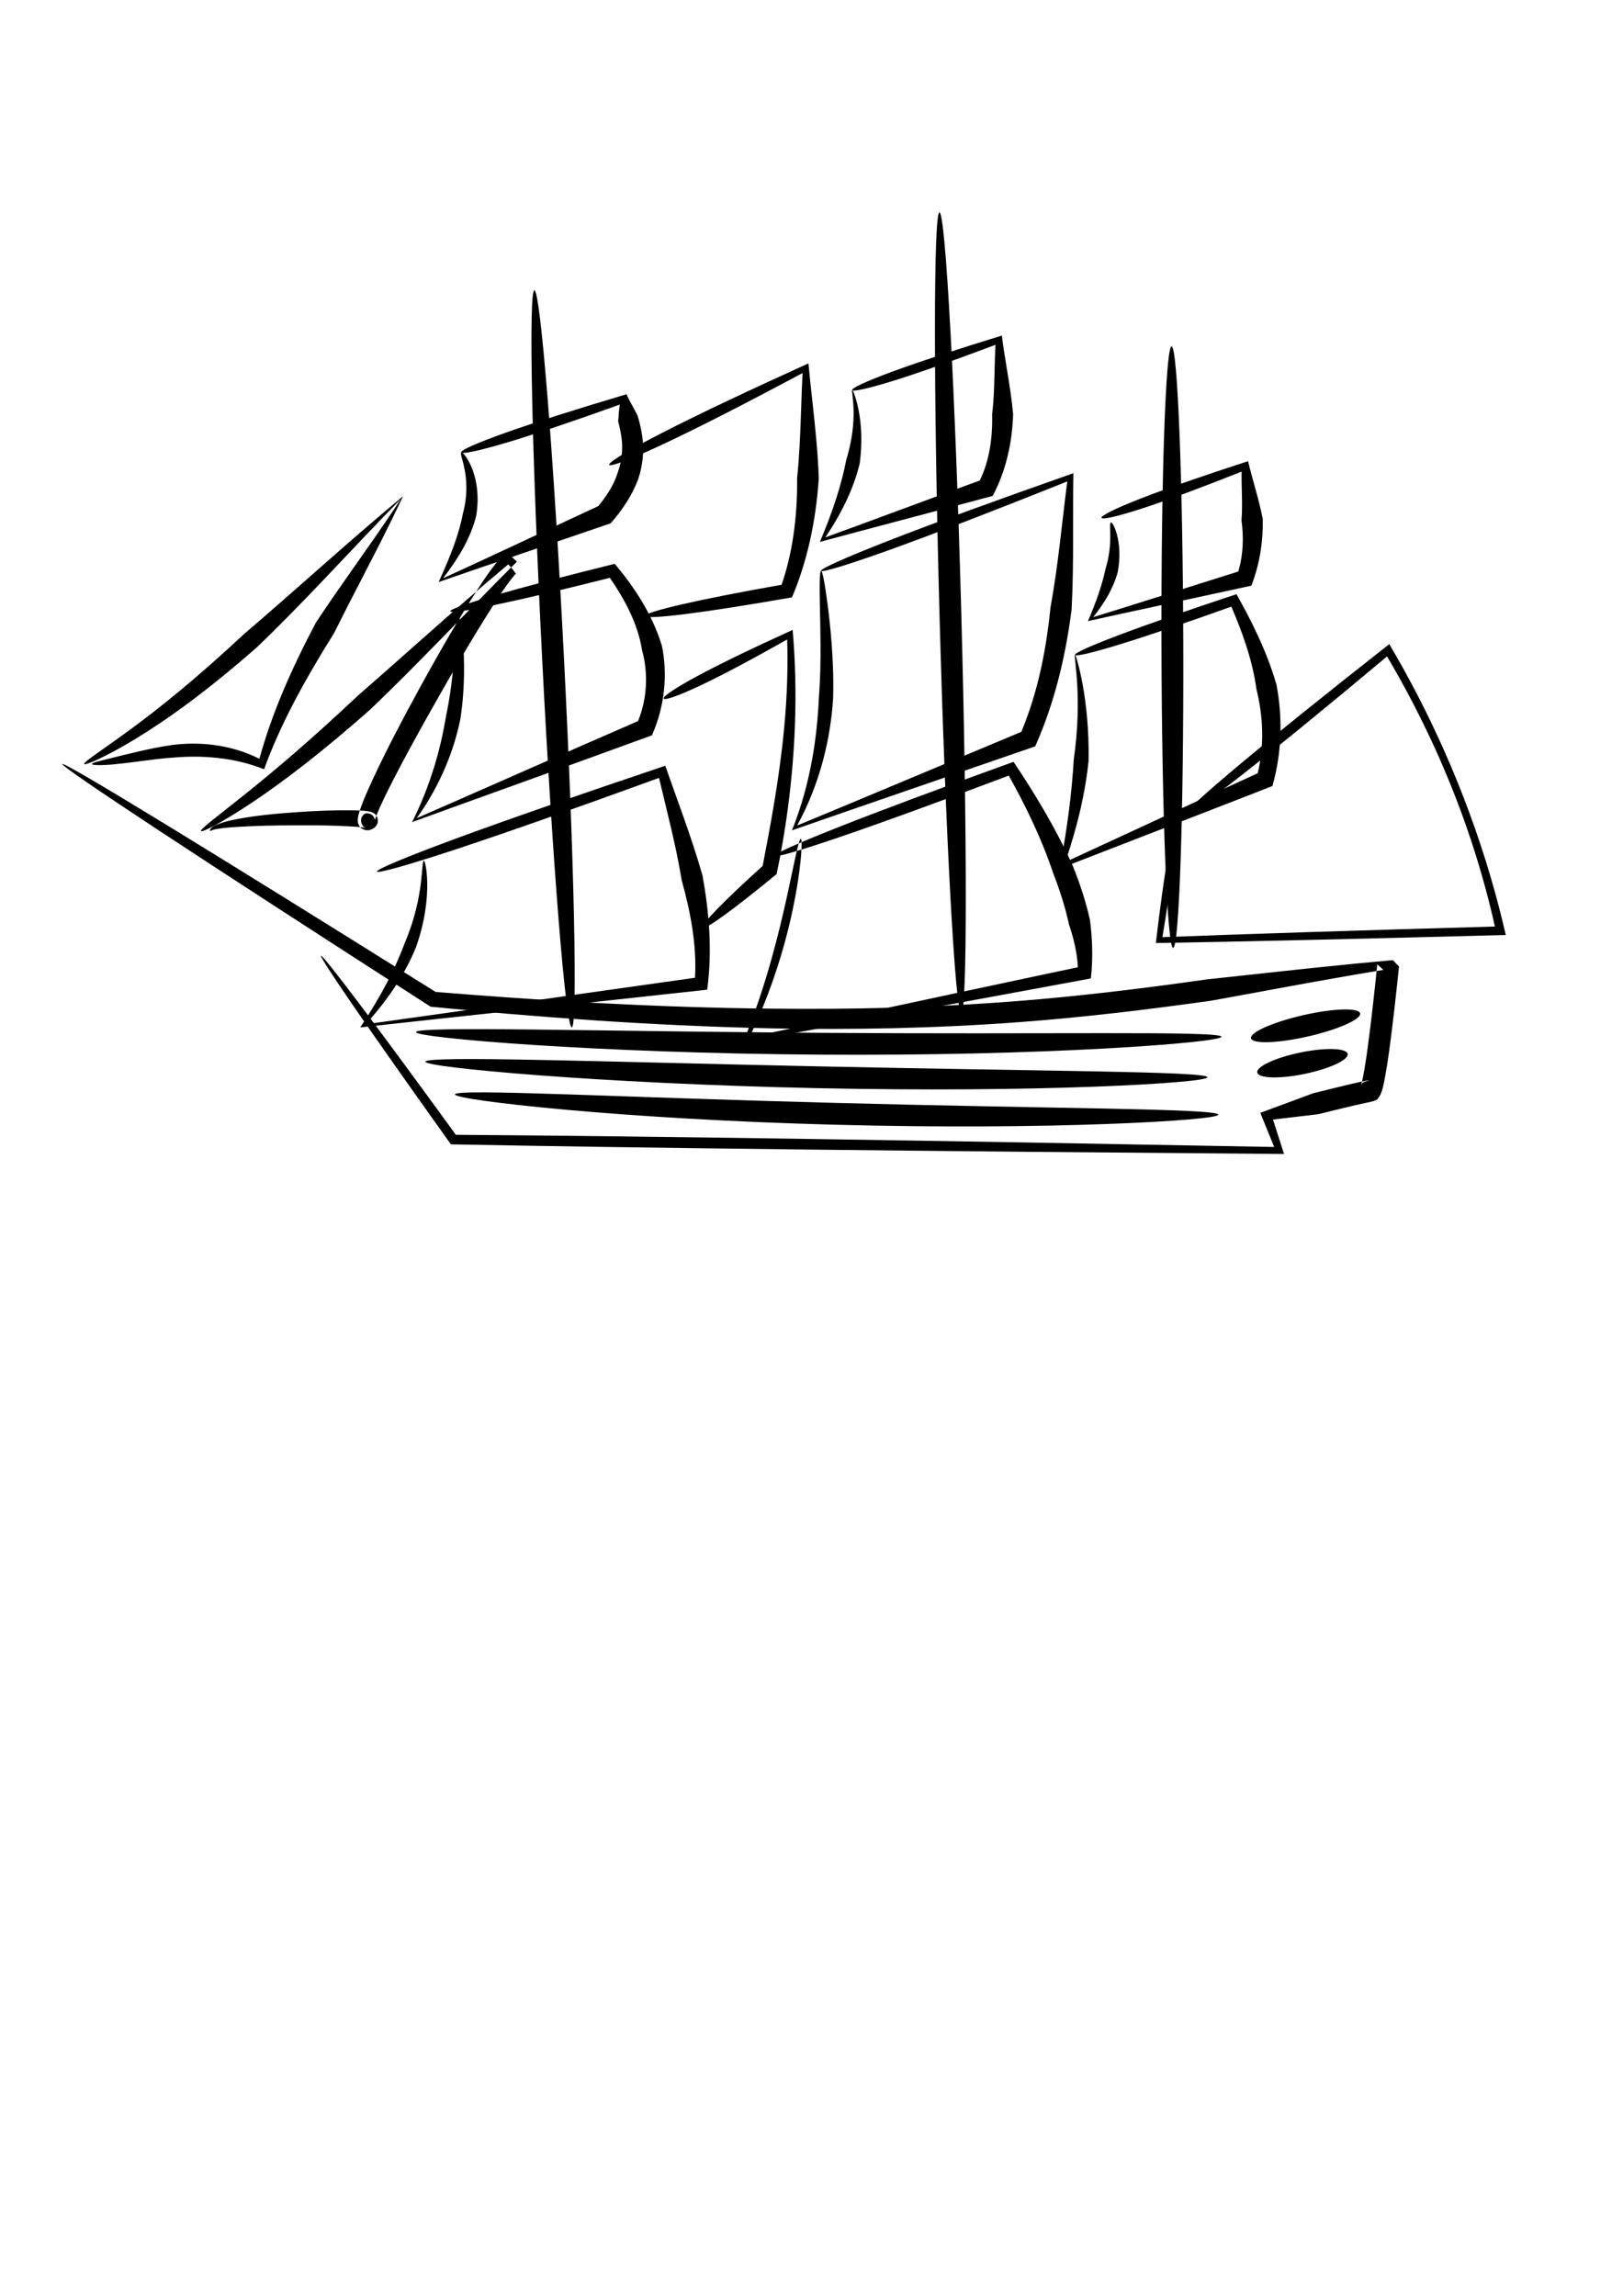 <?xml version="1.0" encoding="UTF-8" standalone="no"?>
<!-- Created with Inkscape (http://www.inkscape.org/) -->

<svg
   xmlns:dc="http://purl.org/dc/elements/1.1/"
   xmlns:cc="http://creativecommons.org/ns#"
   xmlns:rdf="http://www.w3.org/1999/02/22-rdf-syntax-ns#"
   xmlns:svg="http://www.w3.org/2000/svg"
   xmlns="http://www.w3.org/2000/svg"
   xmlns:sodipodi="http://sodipodi.sourceforge.net/DTD/sodipodi-0.dtd"
   xmlns:inkscape="http://www.inkscape.org/namespaces/inkscape"
   width="744.094"
   height="1052.362"
   id="svg2"
   version="1.1"
   inkscape:version="0.48.5 r10040"
   sodipodi:docname="man-o-war.svg">
  <defs
     id="defs4">
    <inkscape:path-effect
       effect="skeletal"
       id="path-effect3110"
       is_visible="true"
       pattern="M 0,5 C 0,2.24 2.24,0 5,0 7.76,0 10,2.24 10,5 10,7.76 7.76,10 5,10 2.24,10 0,7.76 0,5 z"
       copytype="single_stretched"
       prop_scale="1"
       scale_y_rel="false"
       spacing="0"
       normal_offset="0"
       tang_offset="0"
       prop_units="false"
       vertical_pattern="false"
       fuse_tolerance="0" />
    <inkscape:path-effect
       effect="skeletal"
       id="path-effect3106"
       is_visible="true"
       pattern="M 0,5 C 0,2.24 2.24,0 5,0 7.76,0 10,2.24 10,5 10,7.76 7.76,10 5,10 2.24,10 0,7.76 0,5 z"
       copytype="single_stretched"
       prop_scale="1"
       scale_y_rel="false"
       spacing="0"
       normal_offset="0"
       tang_offset="0"
       prop_units="false"
       vertical_pattern="false"
       fuse_tolerance="0" />
    <inkscape:path-effect
       effect="skeletal"
       id="path-effect3102"
       is_visible="true"
       pattern="M 0,5 C 0,2.24 2.24,0 5,0 7.76,0 10,2.24 10,5 10,7.76 7.76,10 5,10 2.24,10 0,7.76 0,5 z"
       copytype="single_stretched"
       prop_scale="1"
       scale_y_rel="false"
       spacing="0"
       normal_offset="0"
       tang_offset="0"
       prop_units="false"
       vertical_pattern="false"
       fuse_tolerance="0" />
    <inkscape:path-effect
       effect="skeletal"
       id="path-effect3098"
       is_visible="true"
       pattern="M 0,5 C 0,2.24 2.24,0 5,0 7.76,0 10,2.24 10,5 10,7.76 7.76,10 5,10 2.24,10 0,7.76 0,5 z"
       copytype="single_stretched"
       prop_scale="1"
       scale_y_rel="false"
       spacing="0"
       normal_offset="0"
       tang_offset="0"
       prop_units="false"
       vertical_pattern="false"
       fuse_tolerance="0" />
    <inkscape:path-effect
       effect="skeletal"
       id="path-effect3094"
       is_visible="true"
       pattern="M 0,5 C 0,2.24 2.24,0 5,0 7.76,0 10,2.24 10,5 10,7.76 7.76,10 5,10 2.24,10 0,7.76 0,5 z"
       copytype="single_stretched"
       prop_scale="1"
       scale_y_rel="false"
       spacing="0"
       normal_offset="0"
       tang_offset="0"
       prop_units="false"
       vertical_pattern="false"
       fuse_tolerance="0" />
    <inkscape:path-effect
       effect="skeletal"
       id="path-effect3090"
       is_visible="true"
       pattern="M 0,5 C 0,2.24 2.24,0 5,0 7.76,0 10,2.24 10,5 10,7.76 7.76,10 5,10 2.24,10 0,7.76 0,5 z"
       copytype="single_stretched"
       prop_scale="1"
       scale_y_rel="false"
       spacing="0"
       normal_offset="0"
       tang_offset="0"
       prop_units="false"
       vertical_pattern="false"
       fuse_tolerance="0" />
    <inkscape:path-effect
       effect="skeletal"
       id="path-effect3086"
       is_visible="true"
       pattern="M 0,5 C 0,2.24 2.24,0 5,0 7.76,0 10,2.24 10,5 10,7.76 7.76,10 5,10 2.24,10 0,7.76 0,5 z"
       copytype="single_stretched"
       prop_scale="1"
       scale_y_rel="false"
       spacing="0"
       normal_offset="0"
       tang_offset="0"
       prop_units="false"
       vertical_pattern="false"
       fuse_tolerance="0" />
    <inkscape:path-effect
       effect="skeletal"
       id="path-effect3082"
       is_visible="true"
       pattern="M 0,5 C 0,2.24 2.24,0 5,0 7.76,0 10,2.24 10,5 10,7.76 7.76,10 5,10 2.24,10 0,7.76 0,5 z"
       copytype="single_stretched"
       prop_scale="1"
       scale_y_rel="false"
       spacing="0"
       normal_offset="0"
       tang_offset="0"
       prop_units="false"
       vertical_pattern="false"
       fuse_tolerance="0" />
    <inkscape:path-effect
       effect="skeletal"
       id="path-effect3078"
       is_visible="true"
       pattern="M 0,5 C 0,2.24 2.24,0 5,0 7.76,0 10,2.24 10,5 10,7.76 7.76,10 5,10 2.24,10 0,7.76 0,5 z"
       copytype="single_stretched"
       prop_scale="1"
       scale_y_rel="false"
       spacing="0"
       normal_offset="0"
       tang_offset="0"
       prop_units="false"
       vertical_pattern="false"
       fuse_tolerance="0" />
    <inkscape:path-effect
       effect="skeletal"
       id="path-effect3074"
       is_visible="true"
       pattern="M 0,5 C 0,2.24 2.24,0 5,0 7.76,0 10,2.24 10,5 10,7.76 7.76,10 5,10 2.24,10 0,7.76 0,5 z"
       copytype="single_stretched"
       prop_scale="1"
       scale_y_rel="false"
       spacing="0"
       normal_offset="0"
       tang_offset="0"
       prop_units="false"
       vertical_pattern="false"
       fuse_tolerance="0" />
    <inkscape:path-effect
       effect="skeletal"
       id="path-effect3070"
       is_visible="true"
       pattern="M 0,5 C 0,2.24 2.24,0 5,0 7.76,0 10,2.24 10,5 10,7.76 7.76,10 5,10 2.24,10 0,7.76 0,5 z"
       copytype="single_stretched"
       prop_scale="1"
       scale_y_rel="false"
       spacing="0"
       normal_offset="0"
       tang_offset="0"
       prop_units="false"
       vertical_pattern="false"
       fuse_tolerance="0" />
    <inkscape:path-effect
       effect="skeletal"
       id="path-effect3066"
       is_visible="true"
       pattern="M 0,5 C 0,2.24 2.24,0 5,0 7.76,0 10,2.24 10,5 10,7.76 7.76,10 5,10 2.24,10 0,7.76 0,5 z"
       copytype="single_stretched"
       prop_scale="1"
       scale_y_rel="false"
       spacing="0"
       normal_offset="0"
       tang_offset="0"
       prop_units="false"
       vertical_pattern="false"
       fuse_tolerance="0" />
    <inkscape:path-effect
       effect="skeletal"
       id="path-effect3062"
       is_visible="true"
       pattern="M 0,5 C 0,2.24 2.24,0 5,0 7.76,0 10,2.24 10,5 10,7.76 7.76,10 5,10 2.24,10 0,7.76 0,5 z"
       copytype="single_stretched"
       prop_scale="1"
       scale_y_rel="false"
       spacing="0"
       normal_offset="0"
       tang_offset="0"
       prop_units="false"
       vertical_pattern="false"
       fuse_tolerance="0" />
    <inkscape:path-effect
       effect="skeletal"
       id="path-effect3054"
       is_visible="true"
       pattern="M 0,5 C 0,2.24 2.24,0 5,0 7.76,0 10,2.24 10,5 10,7.76 7.76,10 5,10 2.24,10 0,7.76 0,5 z"
       copytype="single_stretched"
       prop_scale="1"
       scale_y_rel="false"
       spacing="0"
       normal_offset="0"
       tang_offset="0"
       prop_units="false"
       vertical_pattern="false"
       fuse_tolerance="0" />
    <inkscape:path-effect
       effect="skeletal"
       id="path-effect3050"
       is_visible="true"
       pattern="M 0,5 C 0,2.24 2.24,0 5,0 7.76,0 10,2.24 10,5 10,7.76 7.76,10 5,10 2.24,10 0,7.76 0,5 z"
       copytype="single_stretched"
       prop_scale="1"
       scale_y_rel="false"
       spacing="0"
       normal_offset="0"
       tang_offset="0"
       prop_units="false"
       vertical_pattern="false"
       fuse_tolerance="0" />
    <inkscape:path-effect
       effect="skeletal"
       id="path-effect3046"
       is_visible="true"
       pattern="M 0,5 C 0,2.24 2.24,0 5,0 7.76,0 10,2.24 10,5 10,7.76 7.76,10 5,10 2.24,10 0,7.76 0,5 z"
       copytype="single_stretched"
       prop_scale="1"
       scale_y_rel="false"
       spacing="0"
       normal_offset="0"
       tang_offset="0"
       prop_units="false"
       vertical_pattern="false"
       fuse_tolerance="0" />
    <inkscape:path-effect
       effect="skeletal"
       id="path-effect3042"
       is_visible="true"
       pattern="M 0,5 C 0,2.24 2.24,0 5,0 7.76,0 10,2.24 10,5 10,7.76 7.76,10 5,10 2.24,10 0,7.76 0,5 z"
       copytype="single_stretched"
       prop_scale="1"
       scale_y_rel="false"
       spacing="0"
       normal_offset="0"
       tang_offset="0"
       prop_units="false"
       vertical_pattern="false"
       fuse_tolerance="0" />
    <inkscape:path-effect
       effect="skeletal"
       id="path-effect3038"
       is_visible="true"
       pattern="M 0,5 C 0,2.24 2.24,0 5,0 7.76,0 10,2.24 10,5 10,7.76 7.76,10 5,10 2.24,10 0,7.76 0,5 z"
       copytype="single_stretched"
       prop_scale="1"
       scale_y_rel="false"
       spacing="0"
       normal_offset="0"
       tang_offset="0"
       prop_units="false"
       vertical_pattern="false"
       fuse_tolerance="0" />
    <inkscape:path-effect
       effect="skeletal"
       id="path-effect3034"
       is_visible="true"
       pattern="M 0,5 C 0,2.24 2.24,0 5,0 7.76,0 10,2.24 10,5 10,7.76 7.76,10 5,10 2.24,10 0,7.76 0,5 z"
       copytype="single_stretched"
       prop_scale="1"
       scale_y_rel="false"
       spacing="0"
       normal_offset="0"
       tang_offset="0"
       prop_units="false"
       vertical_pattern="false"
       fuse_tolerance="0" />
    <inkscape:path-effect
       effect="skeletal"
       id="path-effect3030"
       is_visible="true"
       pattern="M 0,5 C 0,2.24 2.24,0 5,0 7.76,0 10,2.24 10,5 10,7.76 7.76,10 5,10 2.24,10 0,7.76 0,5 z"
       copytype="single_stretched"
       prop_scale="1"
       scale_y_rel="false"
       spacing="0"
       normal_offset="0"
       tang_offset="0"
       prop_units="false"
       vertical_pattern="false"
       fuse_tolerance="0" />
    <inkscape:path-effect
       effect="skeletal"
       id="path-effect3026"
       is_visible="true"
       pattern="M 0,5 C 0,2.24 2.24,0 5,0 7.76,0 10,2.24 10,5 10,7.76 7.76,10 5,10 2.24,10 0,7.76 0,5 z"
       copytype="single_stretched"
       prop_scale="1"
       scale_y_rel="false"
       spacing="0"
       normal_offset="0"
       tang_offset="0"
       prop_units="false"
       vertical_pattern="false"
       fuse_tolerance="0" />
    <inkscape:path-effect
       effect="skeletal"
       id="path-effect3022"
       is_visible="true"
       pattern="M 0,5 C 0,2.24 2.24,0 5,0 7.76,0 10,2.24 10,5 10,7.76 7.76,10 5,10 2.24,10 0,7.76 0,5 z"
       copytype="single_stretched"
       prop_scale="1"
       scale_y_rel="false"
       spacing="0"
       normal_offset="0"
       tang_offset="0"
       prop_units="false"
       vertical_pattern="false"
       fuse_tolerance="0" />
  </defs>
  <sodipodi:namedview
     id="base"
     pagecolor="#ffffff"
     bordercolor="#666666"
     borderopacity="1.0"
     inkscape:pageopacity="0.0"
     inkscape:pageshadow="2"
     inkscape:zoom="1.4"
     inkscape:cx="454.73745"
     inkscape:cy="719.09988"
     inkscape:document-units="px"
     inkscape:current-layer="layer1"
     showgrid="false"
     inkscape:window-width="1848"
     inkscape:window-height="1055"
     inkscape:window-x="67"
     inkscape:window-y="-5"
     inkscape:window-maximized="1" />
  <g
     inkscape:label="Layer 1"
     inkscape:groupmode="layer"
     id="layer1">
    <path
       style="fill:#000000;fill-rule:evenodd;stroke:none"
       d="m 28.571,350.219 c 0.39,-0.614 17.128,9.19 46.783,27.3 29.655,18.111 72.226,44.528 124.366,77.172 1e-5,0 2e-5,10e-6 3e-5,2e-5 22.903,1.862 47.393,3.627 73.268,5.014 25.874,1.386 53.133,2.393 81.569,2.647 35.613,0.394 73.085,-0.425 111.835,-3.47 28.439,-2.232 57.588,-5.772 87.314,-9.999 22.029,-2.325 44.415,-4.902 67.174,-7.12 5.923,-0.577 11.833,-1.126 17.732,-1.636 0.062,0.065 0.124,0.129 0.186,0.194 0.176,0.184 0.352,0.368 0.528,0.552 0.687,0.718 1.373,1.435 2.06,2.152 0,1e-5 0,1e-5 0,1e-5 -0.016,0.164 -0.033,0.327 -0.049,0.49 0,0 0,10e-6 0,10e-6 -0.062,0.618 -0.125,1.234 -0.188,1.85 0,0 0,0 0,0 -0.225,2.198 -0.456,4.392 -0.691,6.582 0,0 0,0 0,0 -0.717,6.682 -1.473,13.339 -2.295,19.966 -0.828,6.688 -1.698,13.41 -2.861,20.116 -0.379,2.217 -0.806,4.57 -1.463,7.006 -0.16,0.663 -0.437,1.558 -0.92,2.642 -0.094,0.3 -0.428,0.849 -1.03,1.621 -0.116,0.702 -1.46,1.357 -4.031,1.883 0.359,-0.04 0.31,0.006 -0.15,0.054 -1e-5,0 -3e-5,1e-5 -4e-5,1e-5 -0.519,0.089 -1.076,0.203 -1.673,0.328 -10e-6,1e-5 -3e-5,1e-5 -5e-5,1e-5 -1.849,0.387 -3.716,0.819 -5.609,1.262 -10e-6,0 -3e-5,10e-6 -5e-5,10e-6 -5.348,1.252 -10.675,2.567 -15.993,3.889 -6.977,0.822 -13.915,1.645 -20.812,2.47 1.696,5.286 3.384,10.547 5.065,15.78 -79.6,-0.618 -153.415,-1.283 -218.15,-2.021 -64.736,-0.739 -120.391,-1.552 -163.817,-2.393 -19.365,-27.121 -34.483,-48.599 -44.639,-63.363 -10.156,-14.764 -15.35,-22.813 -14.936,-23.111 0.414,-0.298 6.398,7.169 17.009,21.236 10.611,14.066 25.85,34.73 44.844,60.861 43.303,0.305 98.287,0.953 161.832,1.908 63.545,0.955 135.652,2.218 213.344,3.678 -2.11,-5.19 -4.231,-10.407 -6.363,-15.649 8.014,-2.962 16.086,-5.951 24.213,-8.965 5.332,-1.34 10.706,-2.681 16.135,-3.964 10e-6,0 3e-5,-1e-5 4e-5,-1e-5 1.908,-0.452 3.851,-0.905 5.835,-1.325 2e-5,-1e-5 3e-5,-1e-5 5e-5,-1e-5 0.629,-0.134 1.3,-0.271 2.016,-0.397 2e-5,0 4e-5,0 6e-5,-10e-6 0.203,-0.067 0.818,-0.162 1.85,-0.203 -2.349,0.526 -3.508,1.017 -3.479,1.551 -0.355,0.486 -0.514,0.695 -0.448,0.654 0.066,-0.086 0.144,-0.443 0.323,-1.028 0.511,-1.862 0.867,-3.91 1.249,-6.096 1.106,-6.424 1.943,-12.987 2.762,-19.645 0.806,-6.561 1.55,-13.165 2.258,-19.807 0,0 0,0 0,0 0.232,-2.176 0.46,-4.355 0.683,-6.536 0,0 0,0 0,0 0.062,-0.611 0.124,-1.221 0.185,-1.831 0,-10e-6 0,-10e-6 0,-10e-6 0.016,-0.161 0.032,-0.322 0.048,-0.482 10e-6,0 10e-6,0 10e-6,0 0.695,0.634 1.39,1.268 2.085,1.902 0.178,0.162 0.356,0.325 0.534,0.487 0.063,0.057 0.125,0.114 0.188,0.171 -5.47,0.882 -10.956,1.805 -16.459,2.758 -21.146,3.662 -42.031,7.667 -62.688,11.377 -29.864,4.198 -59.239,7.677 -87.967,9.816 -39.12,2.911 -76.881,3.519 -112.708,2.849 -28.969,-0.602 -56.676,-1.977 -82.91,-3.745 -26.235,-1.768 -50.998,-3.927 -74.09,-6.192 -1e-5,0 -2e-5,-10e-6 -3e-5,-2e-5 C 145.062,427.805 102.633,400.294 73.413,381.051 44.193,361.808 28.182,350.833 28.571,350.219 z"
       id="path3020"
       inkscape:path-effect="#path-effect3022"
       inkscape:original-d="M 28.571429,350.21932 198.57143,458.07647 c 245.44128,22.01914 323.77999,-1.74325 437.85714,-15.71429 0,0 -5.71428,57.85714 -8.57143,57.85714 -2.85714,0 -47.14285,11.42858 -47.14285,11.42858 l 5.71428,15.71428 -378.57143,-5 -60.71428,-84.28571"
       inkscape:connector-curvature="0"
       sodipodi:nodetypes="cccscccc" />
    <path
       style="fill:#000000;fill-rule:evenodd;stroke:none"
       d="m 211.429,207.362 c -0.307,-0.939 7.023,-4.267 20.306,-8.987 13.283,-4.72 32.523,-10.828 55.517,-17.665 1.15,2.806 3.155,6.005 5.084,9.853 1.163,3.91 2.138,8.152 2.446,12.736 0.338,5.513 -0.418,11.189 -2.297,16.611 -2.822,7.351 -7.284,14.061 -12.517,19.97 -1.355,0.466 -2.716,0.933 -4.081,1.401 -13.848,4.748 -27.252,9.274 -39.832,13.545 -12.581,4.271 -24.338,8.286 -34.933,11.982 1e-5,0 1e-5,-1e-5 1e-5,-1e-5 2.67,-5.941 5.091,-11.534 6.991,-16.793 1.9,-5.259 3.283,-10.184 4.149,-14.738 1.122,-4.168 1.546,-8.109 1.56,-11.544 0.014,-3.436 -0.377,-6.376 -0.848,-8.752 -0.471,-2.376 -1.015,-4.198 -1.348,-5.471 -0.333,-1.273 -0.449,-2.004 -0.198,-2.15 0.251,-0.146 0.862,0.302 1.715,1.387 0.853,1.085 1.944,2.815 2.976,5.252 1.032,2.437 1.999,5.591 2.499,9.412 0.5,3.821 0.529,8.317 -0.338,13.19 -1.12,4.473 -2.977,9.177 -5.55,13.962 -2.574,4.785 -5.867,9.649 -9.566,14.493 0,1e-5 0,1e-5 0,1e-5 9.804,-4.464 20.472,-9.418 31.785,-14.705 11.314,-5.287 23.274,-10.905 35.703,-16.669 1.226,-0.568 2.448,-1.134 3.666,-1.697 3.969,-4.82 7.206,-9.943 8.888,-15.351 1.511,-4.184 2.186,-8.588 2.008,-12.83 -0.122,-3.541 -0.887,-7.144 -1.818,-10.753 0.289,-2.041 0.231,-4.558 0.781,-7.61 -20.978,7.538 -38.881,13.573 -51.748,17.402 -12.867,3.829 -20.693,5.456 -21,4.518 z"
       id="path3024"
       inkscape:path-effect="#path-effect3026"
       inkscape:original-d="m 211.42857,207.36218 74.28571,-24.28572 c 0.98651,9.61679 13.29321,27.3667 -8.57143,52.85714 l -74.99999,30.00001 c 11.96586,-20.26303 19.94829,-40.1941 9.28571,-58.57143 z"
       inkscape:connector-curvature="0"
       sodipodi:nodetypes="ccccc" />
    <path
       style="fill:#000000;fill-rule:evenodd;stroke:none"
       d="m 210,281.648 c 0.322,-0.019 0.708,1.08 1.114,3.21 0.407,2.13 0.835,5.292 1.164,9.4 0.329,4.108 0.56,9.162 0.463,15.059 -0.097,5.897 -0.521,12.637 -1.641,20.074 -1.397,6.945 -3.593,14.416 -6.854,22.131 -3.26,7.715 -7.586,15.674 -13.171,23.5 0,0 0,0 -1e-5,10e-6 22.812,-9.933 48.49,-21.323 75.795,-33.298 8.716,-3.822 17.281,-7.563 25.658,-11.195 2.126,-5.238 3.305,-10.791 3.59,-16.304 0.285,-5.513 -0.323,-10.986 -1.747,-16.138 -1.003,-6.347 -3.091,-12.278 -5.714,-17.81 -2.624,-5.532 -5.783,-10.666 -9.063,-15.417 -21.722,5.485 -39.84,9.756 -52.652,12.428 -12.811,2.672 -20.312,3.745 -20.515,2.932 -0.203,-0.813 6.955,-3.404 20.045,-7.208 13.09,-3.804 32.114,-8.818 55.36,-14.575 4.216,5.006 8.425,10.587 12.193,16.814 3.769,6.227 7.098,13.1 9.412,20.676 1.35,6.49 1.716,13.375 0.99,20.346 -0.726,6.971 -2.545,14.026 -5.529,20.78 -9.047,3.315 -18.345,6.695 -27.825,10.126 -29.699,10.749 -57.761,20.783 -82.151,29.667 0,0 0,0 0,-10e-6 4.309,-8.56 7.626,-17.144 10.148,-25.364 2.522,-8.22 4.251,-16.076 5.428,-23.291 1.508,-7.024 2.384,-13.484 2.978,-19.188 0.594,-5.704 0.902,-10.654 1.141,-14.705 0.238,-4.052 0.403,-7.207 0.609,-9.351 0.205,-2.145 0.45,-3.28 0.772,-3.299 z"
       id="path3028"
       inkscape:path-effect="#path-effect3030"
       inkscape:original-d="m 210,281.6479 c 1.8258,31.42857 -1.02407,62.85714 -20,94.28571 l 105.71429,-42.14286 c 10.69213,-25.09376 2.81831,-48.94979 -15,-72.14285 l -74.28572,18.57142"
       inkscape:connector-curvature="0"
       sodipodi:nodetypes="ccccc" />
    <path
       style="fill:#000000;fill-rule:evenodd;stroke:none"
       d="m 279.286,213.076 c -0.256,-0.52 1.89,-2.192 6.14,-4.765 4.249,-2.573 10.602,-6.047 18.713,-10.198 8.11,-4.151 17.978,-8.98 29.203,-14.296 11.225,-5.316 23.807,-11.12 37.294,-17.251 0,0 0,-1e-5 10e-6,-1e-5 1.05,11.315 2.601,23.359 3.694,35.931 0.493,5.673 0.871,11.297 1.054,16.845 -0.681,10.078 -2.078,19.86 -4.161,29.03 -2.082,9.169 -4.85,17.725 -8.13,25.454 -20.186,3.53 -37.015,6.166 -48.773,7.643 -11.758,1.476 -18.447,1.794 -18.605,0.894 -0.158,-0.9 6.197,-2.876 17.211,-5.403 11.014,-2.528 26.685,-5.605 45.411,-8.917 2.421,-7.044 4.277,-14.743 5.471,-22.97 1.194,-8.227 1.727,-16.982 1.65,-26.044 0.512,-4.881 0.875,-9.867 1.151,-14.952 0.612,-11.27 0.797,-22.349 1.328,-33.059 0,0 0,0 -1e-5,0 -12.406,6.609 -24.021,12.712 -34.526,18.089 -10.505,5.376 -19.901,10.026 -27.817,13.761 -7.916,3.735 -14.353,6.555 -18.887,8.303 -4.534,1.749 -7.164,2.427 -7.42,1.907 z"
       id="path3032"
       inkscape:path-effect="#path-effect3034"
       inkscape:original-d="m 279.28571,213.07647 90,-44.28572 c 0.7909,33.59161 5.09143,66.74453 -8.57142,102.14286 l -65,11.42857"
       inkscape:connector-curvature="0"
       sodipodi:nodetypes="cccc" />
    <path
       style="fill:#000000;fill-rule:evenodd;stroke:none"
       d="m 390.714,178.791 c -0.294,-0.864 6.198,-3.945 18.145,-8.354 11.947,-4.409 29.355,-10.142 50.453,-16.613 0.659,5.389 1.621,11.083 2.6,17.092 0.979,6.009 1.974,12.333 2.566,18.977 -0.188,6.057 -0.912,12.354 -2.396,18.672 -1.484,6.319 -3.728,12.659 -6.97,18.754 -1.735,0.466 -3.478,0.933 -5.229,1.401 -27.064,7.239 -52.518,13.874 -73.995,19.679 0,-1e-5 0,-1e-5 0,-1e-5 2.948,-6.962 5.484,-13.631 7.499,-19.902 2.015,-6.272 3.513,-12.146 4.558,-17.517 1.416,-4.666 2.31,-8.985 2.816,-12.807 0.506,-3.821 0.628,-7.148 0.575,-9.907 -0.053,-2.759 -0.276,-4.954 -0.456,-6.544 -0.18,-1.59 -0.313,-2.577 -0.257,-2.907 0,0 0,0 0,0 0.09,-0.025 0.09,-0.025 0.09,-0.025 0,0 3.1e-4,-9e-5 0.09,-0.025 0,0 0,0 0,0 0.22,0.256 0.639,1.181 1.167,2.764 0.529,1.582 1.163,3.824 1.713,6.699 0.55,2.875 1.01,6.386 1.161,10.447 0.15,4.061 -0.014,8.674 -0.671,13.645 -1.223,5.171 -3.126,10.7 -5.767,16.421 -2.642,5.721 -6.024,11.633 -10.01,17.584 0,0 0,0 0,0 19.638,-7.116 42.079,-15.534 66.127,-24.359 1.556,-0.571 3.106,-1.139 4.649,-1.703 4.635,-9.384 5.929,-20.14 5.695,-30.431 0.668,-5.399 0.878,-10.771 1.023,-16.082 0.145,-5.311 0.226,-10.562 0.511,-15.706 -19.102,7.214 -35.266,12.91 -46.84,16.508 -11.574,3.599 -18.554,5.103 -18.848,4.239 z"
       id="path3036"
       inkscape:path-effect="#path-effect3038"
       inkscape:original-d="m 390.71429,178.79075 67.14285,-22.85714 c 0.80338,22.61905 5.94411,45.23809 -5.71428,67.85714 l -75,23.57143 c 13.20773,-24.59393 19.38131,-47.78102 13.57143,-68.57143 z"
       inkscape:connector-curvature="0"
       sodipodi:nodetypes="ccccc" />
    <path
       style="fill:#000000;fill-rule:evenodd;stroke:none"
       d="m 376.429,261.648 c -0.328,-0.875 10.92,-5.989 31.145,-13.877 20.225,-7.888 49.432,-18.546 84.548,-30.863 -0.178,9.529 -0.121,19.543 -0.133,29.974 -0.013,10.432 -0.096,21.281 -0.69,32.462 -2.42,18.924 -6.736,38.787 -14.684,58.094 -0.647,1.572 -1.315,3.132 -2.005,4.681 -40.627,14.044 -78.807,27.089 -111.515,38.486 4.357,-10.813 7.235,-21.633 9.135,-31.928 1.9,-10.296 2.822,-20.067 3.198,-28.968 0.696,-8.915 0.787,-17.017 0.752,-24.141 -0.035,-7.124 -0.204,-13.269 -0.3,-18.291 -0.096,-5.021 -0.128,-8.919 -0.043,-11.565 0.085,-2.646 0.28,-4.04 0.591,-4.065 0.311,-0.025 0.726,1.32 1.233,3.918 0.507,2.598 1.113,6.449 1.761,11.449 0.648,4.999 1.346,11.147 1.881,18.35 0.535,7.203 0.915,15.462 0.654,24.689 -0.547,8.603 -1.877,17.997 -4.459,27.858 -2.582,9.861 -6.417,20.191 -12.023,30.492 30.598,-12.659 65.478,-27.377 102.771,-42.942 0.581,-1.387 1.141,-2.787 1.681,-4.198 6.64,-17.339 9.956,-35.48 11.723,-53.026 1.836,-9.995 3.133,-19.851 4.295,-29.476 1.162,-9.625 2.19,-19.018 3.36,-28.087 -33.085,13.258 -61.021,24.029 -80.888,31.176 -19.867,7.147 -31.661,10.674 -31.989,9.799 z"
       id="path3040"
       inkscape:path-effect="#path-effect3042"
       inkscape:original-d="m 376.42857,261.6479 114.28572,-42.85715 c -2.89822,40 -1.97746,80 -19.28572,120 l -107.14286,40.71429 c 19.1328,-40.54281 15.23926,-79.16676 12.14286,-117.85714 z"
       inkscape:connector-curvature="0"
       sodipodi:nodetypes="ccccc" />
    <path
       style="fill:#000000;fill-rule:evenodd;stroke:none"
       d="m 355,392.362 c -0.317,-0.86 10.316,-5.672 29.468,-13.24 19.152,-7.568 46.827,-17.89 80.193,-29.91 4.707,7.007 9.457,14.445 14.048,22.346 4.591,7.901 9.022,16.265 13.042,25.129 3.185,7.873 5.995,16.201 7.956,24.991 1.096,8.534 1.47,17.55 0.41,26.819 -6.226,1.159 -12.523,2.328 -18.881,3.505 -26.361,4.88 -51.763,9.533 -75.435,13.866 -23.672,4.333 -45.612,8.348 -65.107,11.938 5.549,-13.57 9.668,-26.362 12.89,-37.788 3.222,-11.427 5.548,-21.491 7.36,-29.762 1.812,-8.272 3.109,-14.754 4.104,-19.137 0.994,-4.383 1.687,-6.669 2.096,-6.614 0.409,0.055 0.51,2.445 0.18,6.853 -0.33,4.408 -1.092,10.836 -2.576,18.937 -1.484,8.101 -3.691,17.877 -7.052,28.904 -3.361,11.027 -7.879,23.305 -14.102,36.29 18.764,-3.991 39.59,-8.451 61.905,-13.231 22.315,-4.779 46.12,-9.878 70.903,-15.132 5.977,-1.267 11.903,-2.52 17.769,-3.757 -0.3,-6.532 -1.898,-13.137 -4.076,-19.59 -1.737,-8.135 -4.31,-15.992 -7.249,-23.559 -2.741,-8.185 -5.958,-15.982 -9.421,-23.424 -3.463,-7.442 -7.173,-14.529 -10.941,-21.283 -31.603,11.916 -58.214,21.594 -77.105,28.042 -18.892,6.448 -30.06,9.668 -30.377,8.808 z"
       id="path3044"
       inkscape:path-effect="#path-effect3046"
       inkscape:original-d="m 355,392.36218 108.57143,-40 c 17.08569,27.74381 34.99347,63.97684 33.57143,93.57143 l -155,30.71429 c 13.61604,-30.71429 20.88245,-61.42857 25,-92.14286"
       inkscape:connector-curvature="0"
       sodipodi:nodetypes="ccccc" />
    <path
       style="fill:#000000;fill-rule:evenodd;stroke:none"
       d="m 172.857,399.505 c -0.332,-0.95 12.789,-6.497 36.016,-15.062 23.227,-8.565 56.564,-20.145 96.127,-33.435 2.727,7.801 5.683,15.862 8.622,24.225 2.939,8.363 5.86,17.026 8.442,26.045 1.491,8.191 2.637,16.718 3.113,25.484 0.476,8.767 0.28,17.773 -0.952,26.903 -0.146,0.016 -0.292,0.032 -0.438,0.048 -30.387,3.336 -59.536,6.47 -86.33,9.36 -26.794,2.891 -51.233,5.539 -72.291,7.866 0,-10e-6 0,-10e-6 10e-6,-2e-5 4.686,-7.049 8.785,-13.885 12.198,-20.401 3.414,-6.515 6.146,-12.71 8.27,-18.456 2.361,-5.577 4.001,-10.79 5.138,-15.403 1.137,-4.613 1.777,-8.63 2.182,-11.915 0.405,-3.285 0.581,-5.842 0.748,-7.58 0.167,-1.738 0.331,-2.66 0.584,-2.68 0.253,-0.02 0.588,0.864 0.909,2.614 0.321,1.75 0.623,4.37 0.673,7.799 0.05,3.429 -0.156,7.67 -0.911,12.592 -0.755,4.922 -2.063,10.527 -4.187,16.557 -2.238,5.542 -5.245,11.386 -9.096,17.349 -3.851,5.963 -8.548,12.044 -13.983,18.083 0,1e-5 -1e-5,1e-5 -1e-5,1e-5 20.407,-2.832 43.72,-6.125 69.078,-9.724 25.359,-3.598 52.764,-7.501 81.449,-11.515 0.138,-0.019 0.275,-0.038 0.413,-0.058 0.448,-7.57 -0.083,-15.152 -1.219,-22.644 -1.137,-7.492 -2.878,-14.893 -4.891,-22.112 -1.325,-8.164 -3.05,-16.124 -4.87,-23.925 -1.82,-7.801 -3.735,-15.443 -5.509,-22.948 -37.585,13.691 -69.605,24.968 -92.449,32.514 -22.843,7.547 -36.505,11.366 -36.837,10.416 z"
       id="path3048"
       inkscape:path-effect="#path-effect3050"
       inkscape:original-d="m 172.85714,399.50504 130.71429,-45.71429 c 9.52156,32.38095 21.11602,64.76191 17.85714,97.14286 l -155,19.28571 c 18.84526,-24.36904 29.93176,-49.44343 27.85714,-75.71428"
       inkscape:connector-curvature="0"
       sodipodi:nodetypes="ccccc" />
    <path
       style="fill:#000000;fill-rule:evenodd;stroke:none"
       d="m 505,237.362 c -0.339,-0.944 6.114,-4.212 17.892,-8.814 11.778,-4.602 28.886,-10.536 49.309,-17.153 0.935,3.983 2.116,8.153 3.321,12.542 1.205,4.39 2.434,8.999 3.393,13.863 0.255,9.509 -1.137,19.657 -4.771,29.512 -0.142,0.385 -0.287,0.769 -0.435,1.151 -14.172,3.1 -27.83,6.017 -40.471,8.734 -12.641,2.717 -24.264,5.233 -34.435,7.497 1.904,-4.473 3.575,-8.706 4.917,-12.672 1.343,-3.967 2.36,-7.667 3.08,-11.062 0.976,-3.176 1.549,-6.139 1.864,-8.751 0.315,-2.612 0.377,-4.876 0.364,-6.731 -0.013,-1.855 -0.097,-3.305 -0.095,-4.314 0.002,-1.009 0.093,-1.581 0.352,-1.66 0.258,-0.08 0.675,0.337 1.183,1.258 0.508,0.921 1.104,2.35 1.62,4.289 0.517,1.939 0.951,4.392 1.084,7.307 0.132,2.915 -0.04,6.294 -0.736,9.976 -0.893,3.227 -2.269,6.625 -4.156,10.086 -1.886,3.46 -4.285,6.981 -7.084,10.466 9.384,-2.872 19.799,-6.143 30.967,-9.679 11.168,-3.536 23.089,-7.336 35.555,-11.232 0.086,-0.285 0.168,-0.571 0.249,-0.858 2.052,-7.355 2.251,-15.137 1.214,-22.574 0.306,-3.695 0.284,-7.403 0.21,-11.13 -0.074,-3.727 -0.199,-7.472 -0.165,-11.226 -18.381,7.301 -34.13,13.153 -45.508,16.857 -11.378,3.704 -18.381,5.263 -18.72,4.318 z"
       id="path3052"
       inkscape:path-effect="#path-effect3054"
       inkscape:original-d="m 505,237.36218 65.71429,-23.57143 c 1.90829,16.37954 6.98263,31.49266 0,51.42857 L 500,283.79075 c 8.72343,-14.7619 13.83051,-29.52381 9.28571,-44.28571"
       inkscape:connector-curvature="0"
       sodipodi:nodetypes="ccccc" />
    <path
       style="fill:#000000;fill-rule:evenodd;stroke:none"
       d="m 492.857,300.219 c -0.275,-0.801 6.694,-4.018 19.542,-8.89 12.848,-4.872 31.579,-11.398 54.485,-18.958 3.349,5.955 6.766,12.365 9.945,19.268 3.179,6.903 6.118,14.301 8.403,22.239 1.37,7.205 2.033,14.82 1.789,22.636 -0.244,7.815 -1.395,15.831 -3.649,23.778 -5.726,2.243 -11.542,4.513 -17.429,6.804 -28.923,11.256 -56.286,21.774 -80.087,31.044 0,-10e-6 0,-10e-6 0,-2e-5 1.739,-9.363 3.166,-18.284 4.235,-26.648 1.068,-8.364 1.779,-16.173 2.19,-23.324 1.01,-7.101 1.534,-13.579 1.737,-19.298 0.203,-5.718 0.089,-10.679 -0.135,-14.788 -0.224,-4.109 -0.555,-7.37 -0.796,-9.704 -0.241,-2.334 -0.388,-3.744 -0.312,-4.142 0,0 0,0 0,0 0.082,-0.018 0.082,-0.018 0.082,-0.018 0,0 2.5e-4,-5e-5 0.082,-0.018 0,0 0,0 0,0 0.232,0.333 0.693,1.685 1.308,3.991 0.615,2.307 1.382,5.57 2.135,9.723 0.753,4.153 1.488,9.198 2.004,15.036 0.516,5.839 0.811,12.473 0.698,19.747 -0.682,6.842 -1.89,14.217 -3.67,22.002 -1.78,7.785 -4.135,15.977 -6.986,24.454 0,1e-5 -1e-5,1e-5 -1e-5,1e-5 21.892,-10.062 46.405,-21.491 72.463,-33.496 5.304,-2.444 10.552,-4.855 15.735,-7.227 1.573,-6.461 2.184,-13.06 2.022,-19.558 -0.162,-6.498 -1.095,-12.895 -2.615,-18.999 -0.942,-6.924 -2.623,-13.523 -4.652,-19.82 -2.029,-6.297 -4.406,-12.291 -6.837,-17.989 -21.137,7.553 -38.835,13.527 -51.405,17.377 -12.57,3.85 -20.007,5.577 -20.282,4.775 z"
       id="path3060"
       inkscape:path-effect="#path-effect3062"
       inkscape:original-d="m 492.85714,300.21932 72.85715,-25 c 12.85202,25.91002 22.16908,52.46277 14.28571,82.14286 l -92.85714,39.28572 c 8.27004,-32.14286 12.59937,-64.28572 5.71428,-96.42858 z"
       inkscape:connector-curvature="0"
       sodipodi:nodetypes="ccccc" />
    <path
       style="fill:#000000;fill-rule:evenodd;stroke:none"
       d="m 542.143,374.505 c -0.594,-0.733 8.413,-9.132 24.979,-23.043 16.566,-13.91 40.696,-33.331 69.813,-56.203 8.753,14.792 17.397,31.275 25.338,49.191 7.941,17.916 15.174,37.264 21.156,57.635 2.61,8.888 4.915,17.738 6.919,26.498 -32.594,0.876 -63.246,1.643 -90.456,2.268 -27.21,0.625 -50.978,1.109 -69.966,1.424 1.944,-16.606 3.782,-29.696 5.311,-38.579 1.53,-8.883 2.75,-13.559 3.334,-13.477 0.584,0.082 0.468,4.897 -0.457,13.438 -0.924,8.541 -2.658,20.808 -5.184,35.934 18.733,-0.718 41.608,-1.513 67.397,-2.34 25.788,-0.827 54.491,-1.686 85.038,-2.54 -1.811,-8.118 -3.901,-16.303 -6.279,-24.517 -5.451,-18.826 -12.096,-36.679 -19.461,-53.301 -7.364,-16.621 -15.445,-32.01 -23.704,-46 -27.072,22.675 -50.085,41.469 -66.614,54.386 -16.53,12.917 -26.571,19.959 -27.165,19.226 z"
       id="path3064"
       inkscape:path-effect="#path-effect3066"
       inkscape:original-d="m 542.14286,374.50504 94.28571,-76.42857 c 23.67636,40.05707 41.08446,82.80054 51.42857,128.57143 l -156.42857,4.28571 7.14286,-50.71429"
       inkscape:connector-curvature="0"
       sodipodi:nodetypes="ccccc" />
    <path
       style="fill:#000000;fill-rule:evenodd;stroke:none"
       d="m 537.857,434.505 c -2.76,0.007 -5.16,-61.747 -5.357,-137.844 -0.197,-76.097 1.883,-137.863 4.643,-137.87 2.76,-0.007 5.16,61.747 5.357,137.844 0.197,76.097 -1.883,137.863 -4.643,137.87 z"
       id="path3068"
       inkscape:path-effect="#path-effect3070"
       inkscape:original-d="M 537.85714,434.50504 537.14286,158.79075"
       inkscape:connector-curvature="0" />
    <path
       style="fill:#000000;fill-rule:evenodd;stroke:none"
       d="m 440.714,464.505 c -2.759,0.075 -7.238,-82.104 -9.998,-183.435 -2.76,-101.331 -2.761,-183.632 -0.002,-183.708 2.759,-0.075 7.238,82.104 9.998,183.435 2.76,101.331 2.761,183.632 0.002,183.708 z"
       id="path3072"
       inkscape:path-effect="#path-effect3074"
       inkscape:original-d="m 440.71429,464.50504 -10,-367.142858"
       inkscape:connector-curvature="0" />
    <path
       style="fill:#000000;fill-rule:evenodd;stroke:none"
       d="m 262.143,470.934 c -2.756,0.14 -8.834,-75.427 -13.565,-168.675 -4.731,-93.249 -6.334,-169.042 -3.578,-169.182 2.756,-0.14 8.834,75.427 13.565,168.675 4.731,93.249 6.334,169.042 3.578,169.182 z"
       id="path3076"
       inkscape:path-effect="#path-effect3078"
       inkscape:original-d="M 262.14286,470.93361 245,133.07647"
       inkscape:connector-curvature="0" />
    <path
       style="fill:#000000;fill-rule:evenodd;stroke:none"
       d="m 38.571,350.219 c -0.215,-0.389 1.664,-1.89 5.279,-4.473 3.615,-2.583 8.958,-6.262 15.604,-11.144 6.646,-4.882 14.588,-10.982 23.439,-18.334 8.851,-7.352 18.608,-15.966 29.001,-25.64 10.676,-9.121 22.097,-19.189 34.228,-29.866 12.13,-10.677 24.974,-21.961 38.658,-33.313 -1.932,4.118 -3.925,8.24 -5.963,12.368 -4.378,8.865 -8.819,17.472 -13.154,25.867 -4.335,8.395 -8.562,16.58 -12.55,24.584 -6.942,11.118 -13.294,21.922 -18.707,32.345 -5.413,10.423 -9.886,20.467 -13.333,30.006 -7.275,-2.915 -14.646,-4.482 -21.611,-5.225 -6.965,-0.743 -13.526,-0.663 -19.407,-0.177 -5.841,0.38 -11.123,1.104 -15.77,1.714 -4.647,0.61 -8.656,1.118 -11.933,1.417 -6.554,0.598 -10.15,0.409 -10.208,-0.131 -0.029,-0.27 0.82,-0.621 2.462,-1.091 1.642,-0.47 4.075,-1.067 7.235,-1.843 3.16,-0.776 7.044,-1.744 11.641,-2.804 4.597,-1.06 9.904,-2.224 15.989,-3.05 5.643,-0.68 11.932,-0.823 18.624,0.059 6.692,0.882 13.789,2.792 20.834,6.327 2.682,-9.783 6.241,-19.984 10.611,-30.424 4.37,-10.44 9.551,-21.118 15.24,-31.926 4.896,-7.418 10.098,-14.911 15.436,-22.519 5.338,-7.608 10.813,-15.332 16.214,-23.24 2.515,-3.682 4.976,-7.349 7.363,-11.007 -12.126,12.335 -23.569,24.612 -34.566,36.165 -10.997,11.553 -21.552,22.378 -31.668,32.032 -10.794,9.458 -21.042,17.79 -30.405,24.778 -9.362,6.988 -17.833,12.638 -24.981,16.985 -7.148,4.347 -12.967,7.405 -17.028,9.301 -4.061,1.896 -6.358,2.644 -6.573,2.255 z"
       id="path3080"
       inkscape:path-effect="#path-effect3082"
       inkscape:original-d="M 38.571429,350.21932 C 94.270718,319.48404 137.3796,271.1222 184.28571,228.07647 161.88508,268.40193 133.87332,306.48293 120,350.21932 c -28.839238,-12.99086 -52.510808,-2.72721 -77.857143,0"
       inkscape:connector-curvature="0"
       sodipodi:nodetypes="cccc" />
    <path
       style="fill:#000000;fill-rule:evenodd;stroke:none"
       d="m 92.143,380.934 c -0.242,-0.378 1.536,-2.013 5.009,-4.819 3.473,-2.806 8.634,-6.793 15.103,-11.974 6.469,-5.181 14.241,-11.565 22.963,-19.124 8.723,-7.559 18.393,-16.3 28.752,-26.042 10.138,-8.836 20.97,-18.478 32.464,-28.642 11.494,-10.163 23.652,-20.847 36.575,-31.623 1.477,1.475 2.574,2.86 3.299,4.127 0.386,-0.16 0.594,-0.252 0.619,-0.292 0,0 0,0 0,-10e-6 0.069,-0.076 -0.022,0.044 -0.312,0.3 0,0 0,0 -1e-5,1e-5 -0.858,0.834 -1.705,1.949 -2.676,3.213 -0.902,1.19 -1.785,2.411 -2.655,3.657 -2.166,3.101 -4.228,6.32 -6.295,9.564 -8.844,13.907 -16.863,27.759 -24.403,41.028 -8.126,14.306 -15.619,27.863 -22.021,40.587 -1.249,2.482 -2.446,4.918 -3.561,7.32 -0.856,1.85 -1.657,3.628 -2.324,5.371 -0.237,0.622 -0.448,1.198 -0.609,1.735 -0.109,0.412 -0.196,0.659 -0.198,0.751 0.008,0.029 -0.005,-0.08 -0.023,-0.328 0.047,-0.16 -0.125,-0.592 -0.488,-1.313 -0.44,-0.721 -1.154,-1.228 -2.154,-1.545 -0.999,-0.126 -1.596,-0.121 -1.807,0.045 0.202,-0.107 0.101,-0.017 -0.331,0.211 -10e-6,0 -2e-5,0 -3e-5,0 -0.151,0.002 -0.496,0.383 -1.052,1.132 -0.539,0.824 -0.625,1.896 -0.268,3.23 0.592,1.082 1.015,1.641 1.293,1.674 0.353,0.217 0.55,0.328 0.598,0.322 0.155,0.036 0.121,0.04 -0.084,-0.021 0,0 -1e-5,0 -1e-5,0 -0.628,-0.15 -1.396,-0.229 -2.274,-0.325 -1.291,-0.134 -2.599,-0.226 -3.918,-0.306 -9.01,-0.543 -17.359,-0.548 -24.848,-0.533 -5.546,0.013 -10.59,0.064 -15.091,0.183 -4.5,0.119 -8.458,0.302 -11.836,0.503 -1.96,0.12 -3.703,0.227 -5.231,0.365 -1.528,0.138 -2.842,0.303 -3.95,0.47 -1.152,0.183 -2.006,0.338 -2.639,0.533 -0.325,0.104 -0.564,0.182 -0.745,0.271 -0.153,0.08 -0.275,0.143 -0.365,0.2 -0.091,0.057 -0.16,0.103 -0.228,0.095 -0.068,-0.008 -0.135,-0.075 -0.156,-0.224 -0.021,-0.15 0.011,-0.389 0.155,-0.626 0.148,-0.262 0.405,-0.557 0.727,-0.814 0.617,-0.502 1.566,-1.013 2.695,-1.457 1.104,-0.441 2.444,-0.883 4.003,-1.292 1.559,-0.409 3.338,-0.782 5.286,-1.145 3.39,-0.637 7.388,-1.245 11.937,-1.77 4.549,-0.525 9.651,-0.964 15.227,-1.34 7.528,-0.511 16.002,-0.964 25.335,-0.827 1.374,0.02 2.791,0.058 4.252,0.145 0.921,0.048 1.97,0.128 3.141,0.329 0,10e-6 1e-5,10e-6 1e-5,10e-6 0.309,0.039 0.79,0.154 1.434,0.381 0.199,0.054 0.546,0.232 1.032,0.542 0.364,0.094 0.871,0.726 1.5,1.907 0.387,1.414 0.286,2.577 -0.296,3.475 -0.62,0.856 -1.068,1.317 -1.323,1.389 -2e-5,0 -4e-5,1e-5 -5e-5,1e-5 -0.825,0.489 -1.383,0.726 -1.632,0.761 -0.412,0.23 -1.225,0.273 -2.429,0.096 -1.169,-0.358 -2.028,-0.98 -2.561,-1.847 -0.485,-0.912 -0.707,-1.572 -0.686,-1.957 -0.055,-0.571 -0.056,-1.007 -0.018,-1.303 0.087,-0.886 0.239,-1.601 0.393,-2.143 0.218,-0.834 0.466,-1.614 0.717,-2.345 0.703,-2.05 1.508,-4.039 2.331,-5.982 1.081,-2.557 2.236,-5.118 3.432,-7.69 6.109,-13.139 13.377,-27.045 21.322,-41.544 7.371,-13.458 15.352,-27.538 24.31,-41.719 2.069,-3.281 4.209,-6.626 6.532,-9.947 0.933,-1.335 1.891,-2.658 2.88,-3.965 1.001,-1.341 2.159,-2.808 3.605,-4.262 1e-5,-10e-6 1e-5,-10e-6 2e-5,-2e-5 0.406,-0.436 1.037,-0.989 1.928,-1.598 1e-5,-1e-5 2e-5,-2e-5 3e-5,-2e-5 0.3,-0.219 0.796,-0.473 1.492,-0.742 0.949,1.188 2.286,2.52 3.999,4.025 -12.324,12.252 -24.024,24.411 -35.224,35.882 -11.2,11.472 -21.903,22.253 -32.064,31.933 -10.741,9.504 -20.87,17.941 -30.077,25.119 -9.207,7.178 -17.487,13.103 -24.457,17.747 -6.97,4.644 -12.625,8.017 -16.579,10.15 -3.955,2.133 -6.204,3.036 -6.446,2.658 z"
       id="path3084"
       inkscape:path-effect="#path-effect3086"
       inkscape:original-d="M 92.142857,380.93361 C 147.01775,345.7859 188.83119,300.18904 235,258.07647 c -6.52294,-0.81537 -74.22611,121.03058 -66.42857,118.57143 9.72347,-3.06655 -71.445934,-1.98661 -72.142858,4.28571"
       inkscape:connector-curvature="0"
       sodipodi:nodetypes="ccsc" />
    <path
       style="fill:#000000;fill-rule:evenodd;stroke:none"
       d="m 304.286,320.219 c -0.465,-0.919 5.109,-4.765 15.48,-10.348 5.185,-2.792 11.561,-6.023 18.911,-9.579 7.351,-3.556 15.677,-7.437 24.722,-11.552 1.181,13.36 1.618,28.248 1.042,43.835 -0.483,13.083 -1.621,25.595 -3.12,37.08 -1.498,11.485 -3.352,21.944 -5.267,31.008 -9.924,8.165 -18.164,14.638 -24.031,18.886 -5.867,4.248 -9.364,6.271 -9.881,5.67 -0.517,-0.601 1.989,-3.743 6.801,-8.684 4.812,-4.942 11.93,-11.683 20.716,-19.617 1.703,-8.827 3.598,-18.738 5.364,-29.425 1.766,-10.686 3.4,-22.148 4.517,-34.1 1.331,-14.239 1.762,-27.819 1.346,-40.267 -7.962,4.494 -15.371,8.578 -22.058,12.127 -6.686,3.549 -12.65,6.563 -17.677,8.941 -10.054,4.756 -16.401,6.945 -16.867,6.025 z"
       id="path3088"
       inkscape:path-effect="#path-effect3090"
       inkscape:original-d="m 304.28571,320.21932 57.85715,-29.28571 c 2.22464,35.95238 -2.01579,71.90476 -9.28572,107.85714 l -30.71428,26.42857"
       inkscape:connector-curvature="0"
       sodipodi:nodetypes="cccc" />
    <path
       style="fill:#000000;fill-rule:evenodd;stroke:none"
       d="m 623.571,464.505 c 0.615,2.691 -10.086,7.434 -23.886,10.589 -13.8,3.154 -25.499,3.531 -26.114,0.84 -0.615,-2.691 10.086,-7.434 23.886,-10.589 13.8,-3.154 25.499,-3.531 26.114,-0.84 z"
       id="path3092"
       inkscape:path-effect="#path-effect3094"
       inkscape:original-d="m 623.57143,464.50504 -50,11.42857"
       inkscape:connector-curvature="0" />
    <path
       style="fill:#000000;fill-rule:evenodd;stroke:none"
       d="m 617.857,483.076 c 0.559,2.703 -8.267,6.816 -19.701,9.182 -11.434,2.366 -21.168,2.092 -21.727,-0.611 -0.559,-2.703 8.267,-6.816 19.701,-9.182 11.434,-2.366 21.168,-2.092 21.727,0.611 z"
       id="path3096"
       inkscape:path-effect="#path-effect3098"
       inkscape:original-d="m 617.85714,483.07647 -41.42857,8.57143"
       inkscape:connector-curvature="0" />
    <path
       style="fill:#000000;fill-rule:evenodd;stroke:none"
       d="m 190.714,473.076 c 0.035,-0.689 5.232,-1.081 14.597,-1.24 9.365,-0.16 22.898,-0.091 39.607,0.092 33.418,0.366 79.542,1.15 130.458,1.501 25.458,0.175 49.715,0.232 71.785,0.228 22.07,-0.004 41.951,-0.066 58.657,-0.073 16.705,-0.007 30.235,0.045 39.596,0.282 9.362,0.237 14.556,0.664 14.586,1.354 0.029,0.689 -5.11,1.576 -14.436,2.534 -9.326,0.959 -22.839,1.984 -39.552,2.897 -16.713,0.913 -36.626,1.708 -58.744,2.219 -22.118,0.511 -46.439,0.734 -71.961,0.559 -51.043,-0.351 -97.255,-2.258 -130.658,-4.435 -16.701,-1.088 -30.203,-2.235 -39.52,-3.27 -9.317,-1.036 -14.449,-1.957 -14.415,-2.647 z"
       id="path3100"
       inkscape:path-effect="#path-effect3102"
       inkscape:original-d="M 190.71429,473.07647 C 313.80953,479.23714 436.90476,480.48212 560,475.21932"
       inkscape:connector-curvature="0"
       sodipodi:nodetypes="cc" />
    <path
       style="fill:#000000;fill-rule:evenodd;stroke:none"
       d="m 195,486.648 c 0.039,-0.689 5.09,-1.054 14.187,-1.158 9.097,-0.103 22.239,0.053 38.465,0.369 32.452,0.632 77.239,1.874 126.679,2.926 24.72,0.526 48.275,0.959 69.705,1.323 21.431,0.364 40.737,0.662 56.958,0.971 16.221,0.308 29.356,0.631 38.441,1.058 9.085,0.427 14.121,0.963 14.136,1.653 0.016,0.69 -4.991,1.468 -14.063,2.237 -9.072,0.769 -22.21,1.524 -38.452,2.121 -16.242,0.597 -35.588,1.031 -57.068,1.173 -21.481,0.142 -45.096,-0.011 -69.87,-0.539 -49.549,-1.054 -94.39,-3.42 -126.8,-5.862 -16.205,-1.221 -29.305,-2.454 -38.342,-3.546 -9.038,-1.092 -14.015,-2.039 -13.975,-2.728 z"
       id="path3104"
       inkscape:path-effect="#path-effect3106"
       inkscape:original-d="m 195,486.6479 c 119.52381,6.81509 239.04762,9.84241 358.57143,7.14285"
       inkscape:connector-curvature="0"
       sodipodi:nodetypes="cc" />
    <path
       style="fill:#000000;fill-rule:evenodd;stroke:none"
       d="m 558.571,510.934 c 0.015,0.69 -4.873,1.461 -13.732,2.22 -8.858,0.758 -21.687,1.499 -37.548,2.077 -15.861,0.578 -34.754,0.989 -55.732,1.088 -20.978,0.099 -44.042,-0.116 -68.235,-0.751 -24.194,-0.635 -47.237,-1.629 -68.181,-2.834 -20.944,-1.205 -39.789,-2.617 -55.597,-4.039 -15.808,-1.423 -28.579,-2.853 -37.384,-4.088 -8.805,-1.235 -13.644,-2.271 -13.592,-2.959 0.052,-0.688 4.991,-0.963 13.872,-0.922 8.881,0.041 21.705,0.395 37.536,0.912 15.831,0.517 34.67,1.195 55.582,1.892 20.912,0.696 43.899,1.409 68.025,2.042 24.126,0.633 47.119,1.127 68.041,1.533 20.921,0.407 39.771,0.728 55.609,1.056 15.837,0.328 28.663,0.664 37.534,1.102 8.871,0.438 13.787,0.981 13.802,1.671 z"
       id="path3108"
       inkscape:path-effect="#path-effect3110"
       inkscape:original-d="m 558.57143,510.93361 c -116.66667,2.54109 -233.33333,-0.39866 -350,-9.28571"
       inkscape:connector-curvature="0"
       sodipodi:nodetypes="cc" />
  </g>
</svg>

